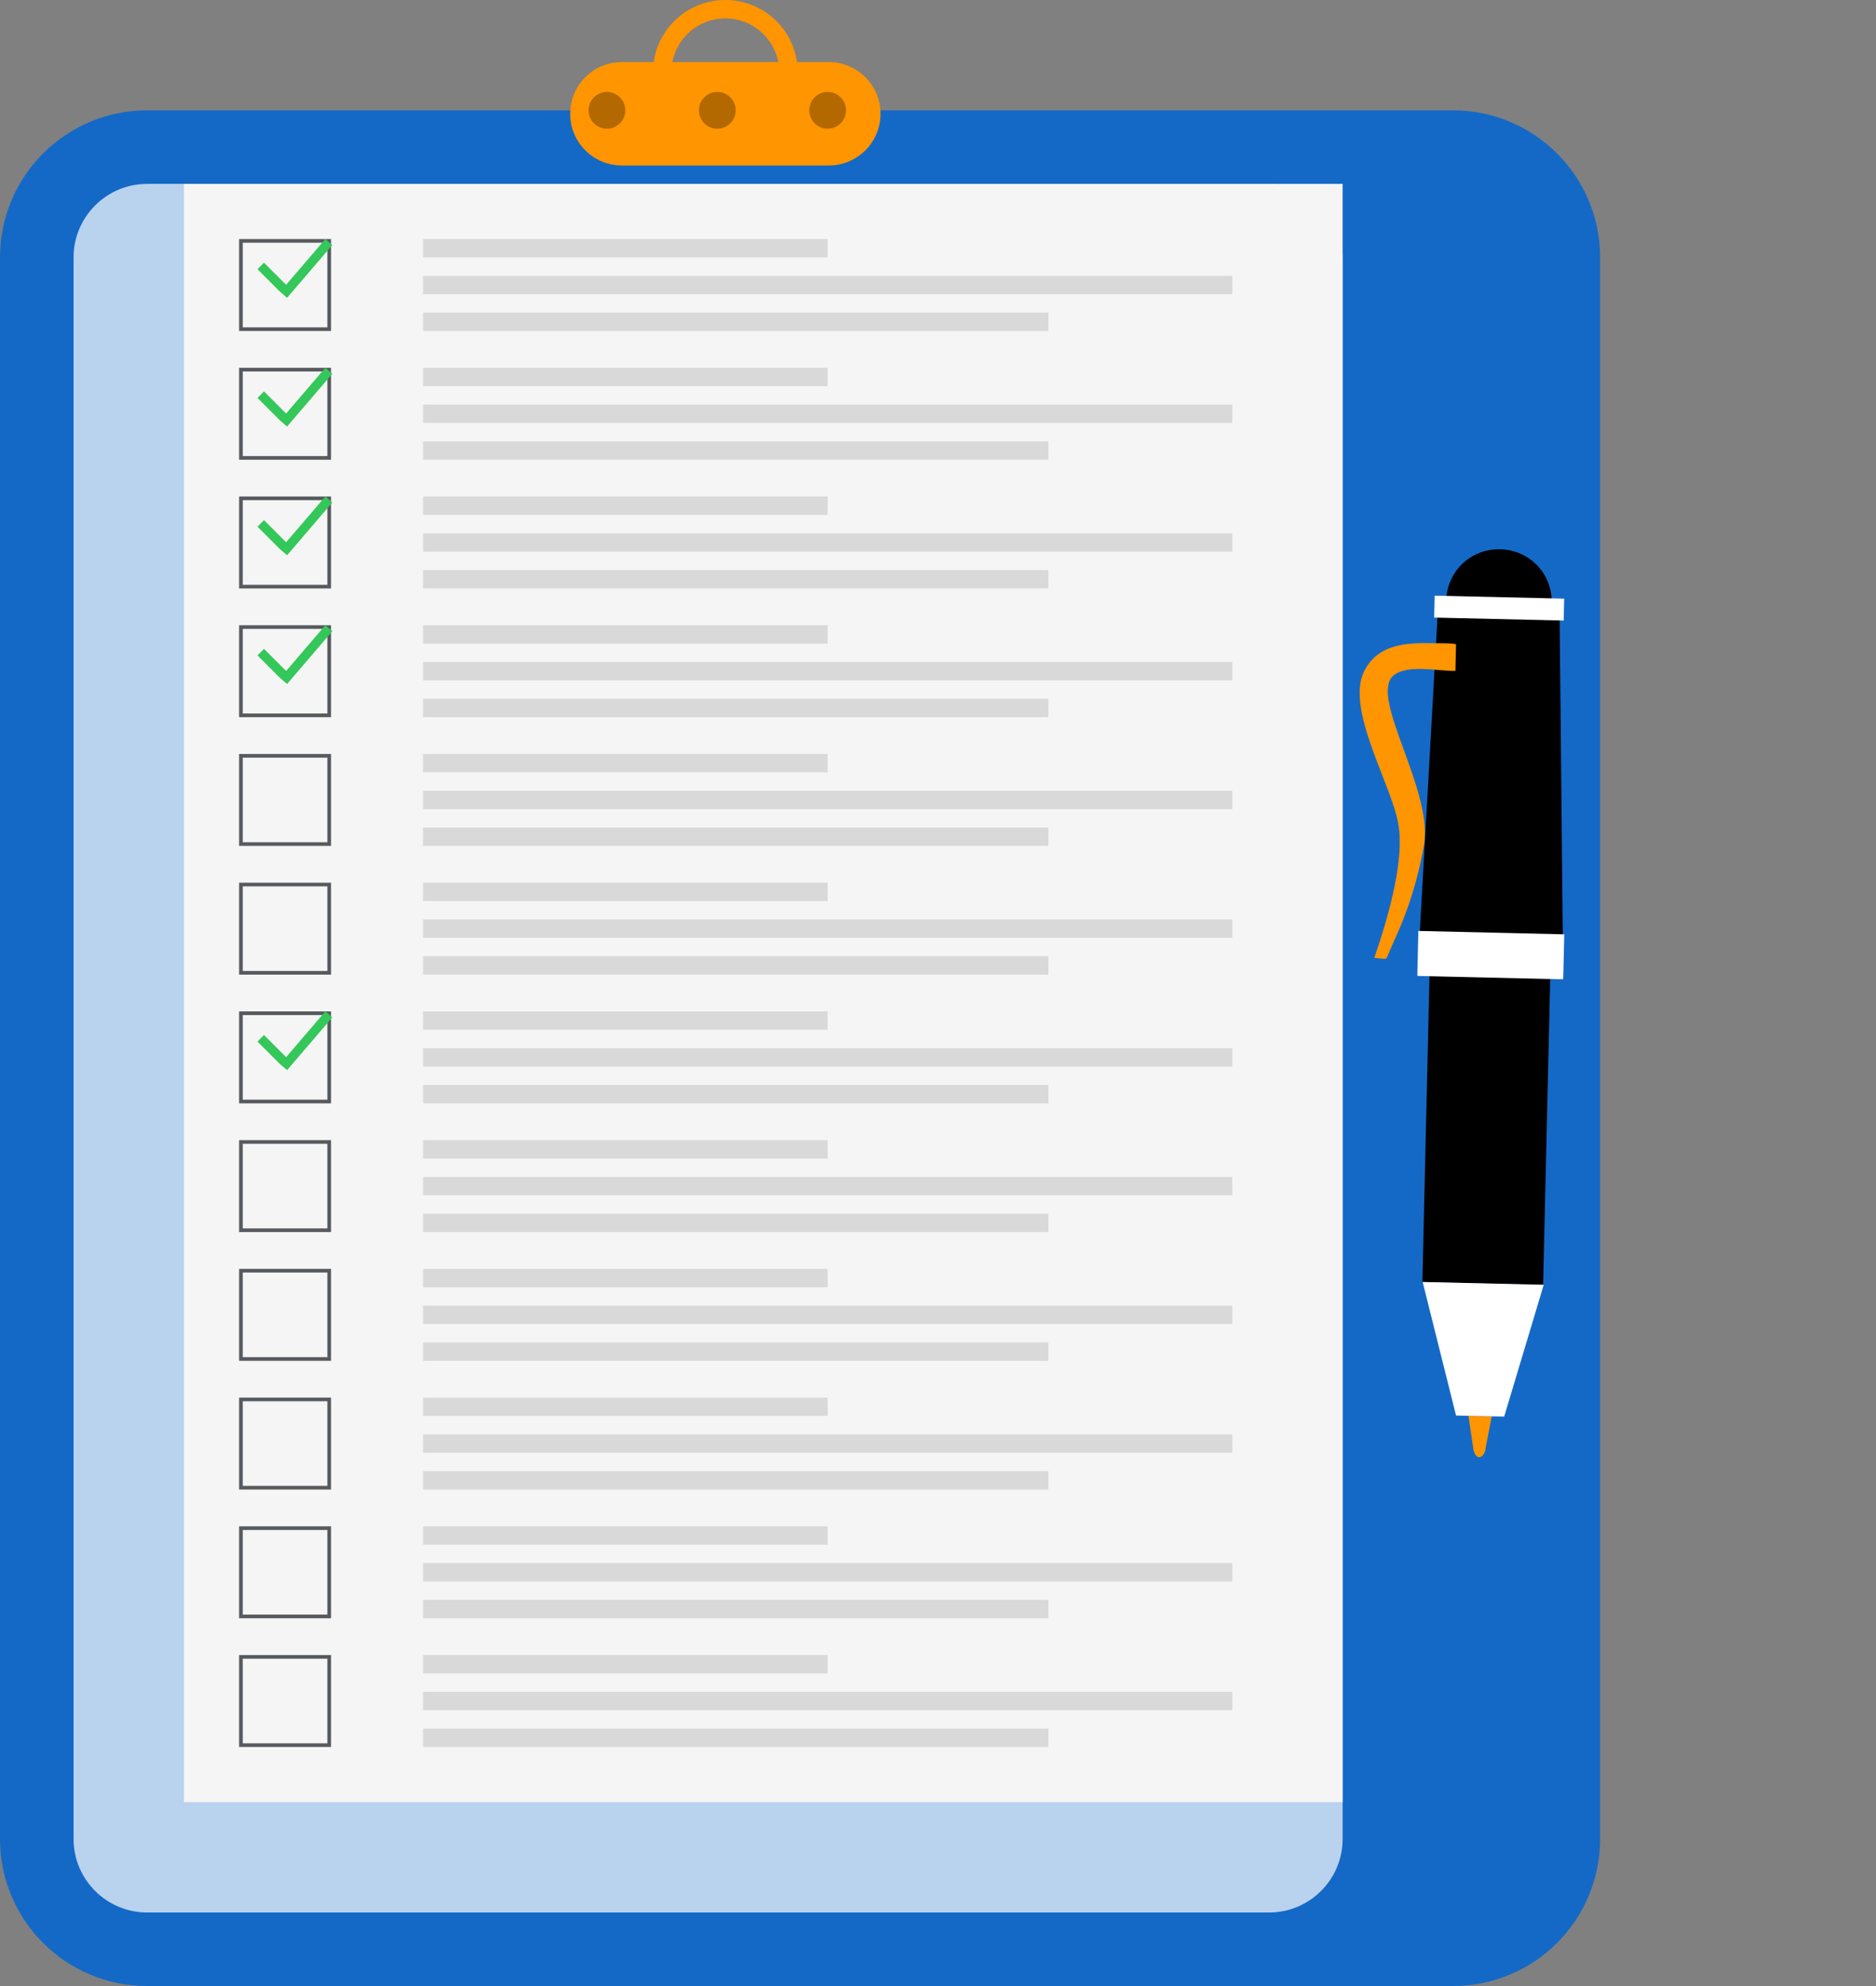 <svg width="102" height="108" viewBox="0 0 102 108" fill="none" xmlns="http://www.w3.org/2000/svg">
<rect x="0" y="0" width="102" height="108" fill="#808080" stroke="none"/>
<path d="M0 14C0 9.582 3.582 6 8 6H79C83.418 6 87 9.582 87 14V100C87 104.418 83.418 108 79 108H8C3.582 108 0 104.418 0 100V14Z" fill="#1469C7"/>
<path d="M4 14C4 11.791 5.791 10 8 10H69C71.209 10 73 11.791 73 14V100C73 102.209 71.209 104 69 104H8C5.791 104 4 102.209 4 100V14Z" fill="white" fill-opacity="0.7"/>
<path d="M10 10H73V98H10V10Z" fill="#F5F5F5"/>
<rect x="13.1" y="13.1" width="4.8" height="4.8" stroke="#1B1F26" stroke-opacity="0.72" stroke-width="0.2"/>
<rect x="13.1" y="20.1" width="4.8" height="4.8" stroke="#1B1F26" stroke-opacity="0.72" stroke-width="0.2"/>
<rect x="13.1" y="27.1" width="4.8" height="4.8" stroke="#1B1F26" stroke-opacity="0.72" stroke-width="0.2"/>
<rect x="13.1" y="34.1" width="4.8" height="4.8" stroke="#1B1F26" stroke-opacity="0.72" stroke-width="0.2"/>
<rect x="13.1" y="41.1" width="4.8" height="4.8" stroke="#1B1F26" stroke-opacity="0.72" stroke-width="0.2"/>
<rect x="13.1" y="48.1" width="4.8" height="4.8" stroke="#1B1F26" stroke-opacity="0.72" stroke-width="0.2"/>
<rect x="13.1" y="55.1" width="4.8" height="4.8" stroke="#1B1F26" stroke-opacity="0.72" stroke-width="0.2"/>
<rect x="13.1" y="62.1" width="4.8" height="4.8" stroke="#1B1F26" stroke-opacity="0.72" stroke-width="0.2"/>
<rect x="13.1" y="69.1" width="4.8" height="4.8" stroke="#1B1F26" stroke-opacity="0.72" stroke-width="0.2"/>
<rect x="13.1" y="76.1" width="4.8" height="4.8" stroke="#1B1F26" stroke-opacity="0.72" stroke-width="0.2"/>
<rect x="13.1" y="83.1" width="4.8" height="4.8" stroke="#1B1F26" stroke-opacity="0.72" stroke-width="0.2"/>
<rect x="13.1" y="90.1" width="4.8" height="4.8" stroke="#1B1F26" stroke-opacity="0.72" stroke-width="0.2"/>
<rect x="23" y="13" width="22" height="1" fill="#D9D9D9"/>
<rect x="23" y="20" width="22" height="1" fill="#D9D9D9"/>
<rect x="23" y="27" width="22" height="1" fill="#D9D9D9"/>
<rect x="23" y="34" width="22" height="1" fill="#D9D9D9"/>
<rect x="23" y="41" width="22" height="1" fill="#D9D9D9"/>
<rect x="23" y="48" width="22" height="1" fill="#D9D9D9"/>
<rect x="23" y="55" width="22" height="1" fill="#D9D9D9"/>
<rect x="23" y="62" width="22" height="1" fill="#D9D9D9"/>
<rect x="23" y="69" width="22" height="1" fill="#D9D9D9"/>
<rect x="23" y="76" width="22" height="1" fill="#D9D9D9"/>
<rect x="23" y="83" width="22" height="1" fill="#D9D9D9"/>
<rect x="23" y="90" width="22" height="1" fill="#D9D9D9"/>
<rect x="23" y="15" width="44" height="1" fill="#D9D9D9"/>
<rect x="23" y="22" width="44" height="1" fill="#D9D9D9"/>
<rect x="23" y="29" width="44" height="1" fill="#D9D9D9"/>
<rect x="23" y="36" width="44" height="1" fill="#D9D9D9"/>
<rect x="23" y="43" width="44" height="1" fill="#D9D9D9"/>
<rect x="23" y="50" width="44" height="1" fill="#D9D9D9"/>
<rect x="23" y="57" width="44" height="1" fill="#D9D9D9"/>
<rect x="23" y="64" width="44" height="1" fill="#D9D9D9"/>
<rect x="23" y="71" width="44" height="1" fill="#D9D9D9"/>
<rect x="23" y="78" width="44" height="1" fill="#D9D9D9"/>
<rect x="23" y="85" width="44" height="1" fill="#D9D9D9"/>
<rect x="23" y="92" width="44" height="1" fill="#D9D9D9"/>
<rect x="23" y="17" width="34" height="1" fill="#D9D9D9"/>
<rect x="23" y="24" width="34" height="1" fill="#D9D9D9"/>
<rect x="23" y="31" width="34" height="1" fill="#D9D9D9"/>
<rect x="23" y="38" width="34" height="1" fill="#D9D9D9"/>
<rect x="23" y="45" width="34" height="1" fill="#D9D9D9"/>
<rect x="23" y="52" width="34" height="1" fill="#D9D9D9"/>
<rect x="23" y="59" width="34" height="1" fill="#D9D9D9"/>
<rect x="23" y="66" width="34" height="1" fill="#D9D9D9"/>
<rect x="23" y="73" width="34" height="1" fill="#D9D9D9"/>
<rect x="23" y="80" width="34" height="1" fill="#D9D9D9"/>
<rect x="23" y="87" width="34" height="1" fill="#D9D9D9"/>
<rect x="23" y="94" width="34" height="1" fill="#D9D9D9"/>
<path d="M39.438 0C41.421 0 43.062 1.467 43.335 3.375H45.062C46.616 3.375 47.875 4.634 47.875 6.188C47.875 7.741 46.616 9 45.062 9H33.812C32.259 9 31 7.741 31 6.188C31 4.634 32.259 3.375 33.812 3.375H35.54C35.813 1.467 37.454 0 39.438 0ZM39.438 1C38.008 1 36.817 2.022 36.555 3.375H42.32C42.058 2.022 40.867 1 39.438 1Z" fill="#FF9500"/>
<circle cx="45" cy="6" r="1" fill="black" fill-opacity="0.3"/>
<circle cx="39" cy="6" r="1" fill="black" fill-opacity="0.3"/>
<circle cx="33" cy="6" r="1" fill="black" fill-opacity="0.3"/>
<path d="M18.068 13.325L15.609 16.194L15.229 15.869L14 14.639L14.354 14.285L15.556 15.488L17.689 13L18.068 13.325Z" fill="#34C759"/>
<path d="M18.068 20.325L15.609 23.194L15.229 22.869L14 21.639L14.354 21.285L15.556 22.488L17.689 20L18.068 20.325Z" fill="#34C759"/>
<path d="M18.068 27.325L15.609 30.194L15.229 29.869L14 28.639L14.354 28.285L15.556 29.488L17.689 27L18.068 27.325Z" fill="#34C759"/>
<path d="M18.068 34.325L15.609 37.194L15.229 36.869L14 35.639L14.354 35.285L15.556 36.488L17.689 34L18.068 34.325Z" fill="#34C759"/>
<path d="M18.068 55.325L15.609 58.194L15.229 57.869L14 56.639L14.354 56.285L15.556 57.488L17.689 55L18.068 55.325Z" fill="#34C759"/>
<path d="M77.06 53.072L84.994 53.255L84.791 32.815L78.208 32.663L77.06 53.072Z" fill="black"/>
<path d="M77.336 69.723L77.722 53.073L84.287 53.225L83.901 69.875L77.336 69.723Z" fill="black"/>
<path d="M76.027 44.815C76.365 46.638 75.578 49.617 74.719 52.089C74.887 52.093 75.307 52.187 75.394 52.104C75.663 51.435 75.973 50.809 76.242 50.139C76.779 48.801 77.193 47.333 77.438 45.861C77.846 42.83 74.537 38.067 75.706 36.785C76.44 36.084 78.162 36.504 79.133 36.484L79.166 35.05C79.168 34.965 78.028 34.981 77.944 34.979C76.509 34.946 74.903 34.993 74.15 36.538C73.172 38.626 75.695 42.738 76.027 44.815ZM75.441 37.285C75.398 37.327 75.398 37.327 75.441 37.285ZM80.097 78.729C80.133 79.025 80.254 79.239 80.423 79.243C80.592 79.247 80.767 78.997 80.773 78.744L81.108 77.021L79.842 76.992L80.097 78.729Z" fill="#FF9500"/>
<path d="M79.167 76.976L81.783 77.037L83.934 69.866L77.351 69.714L79.167 76.976ZM77.117 50.624L85.05 50.808L84.994 53.255L77.06 53.072L77.117 50.624Z" fill="white"/>
<path d="M78.63 32.673L84.37 32.806C84.407 31.202 83.17 29.907 81.566 29.87C79.963 29.832 78.668 31.069 78.63 32.673Z" fill="black"/>
<path d="M77.976 33.584L78.004 32.391L85.046 32.554L85.019 33.747L77.976 33.584Z" fill="white"/>
</svg>
